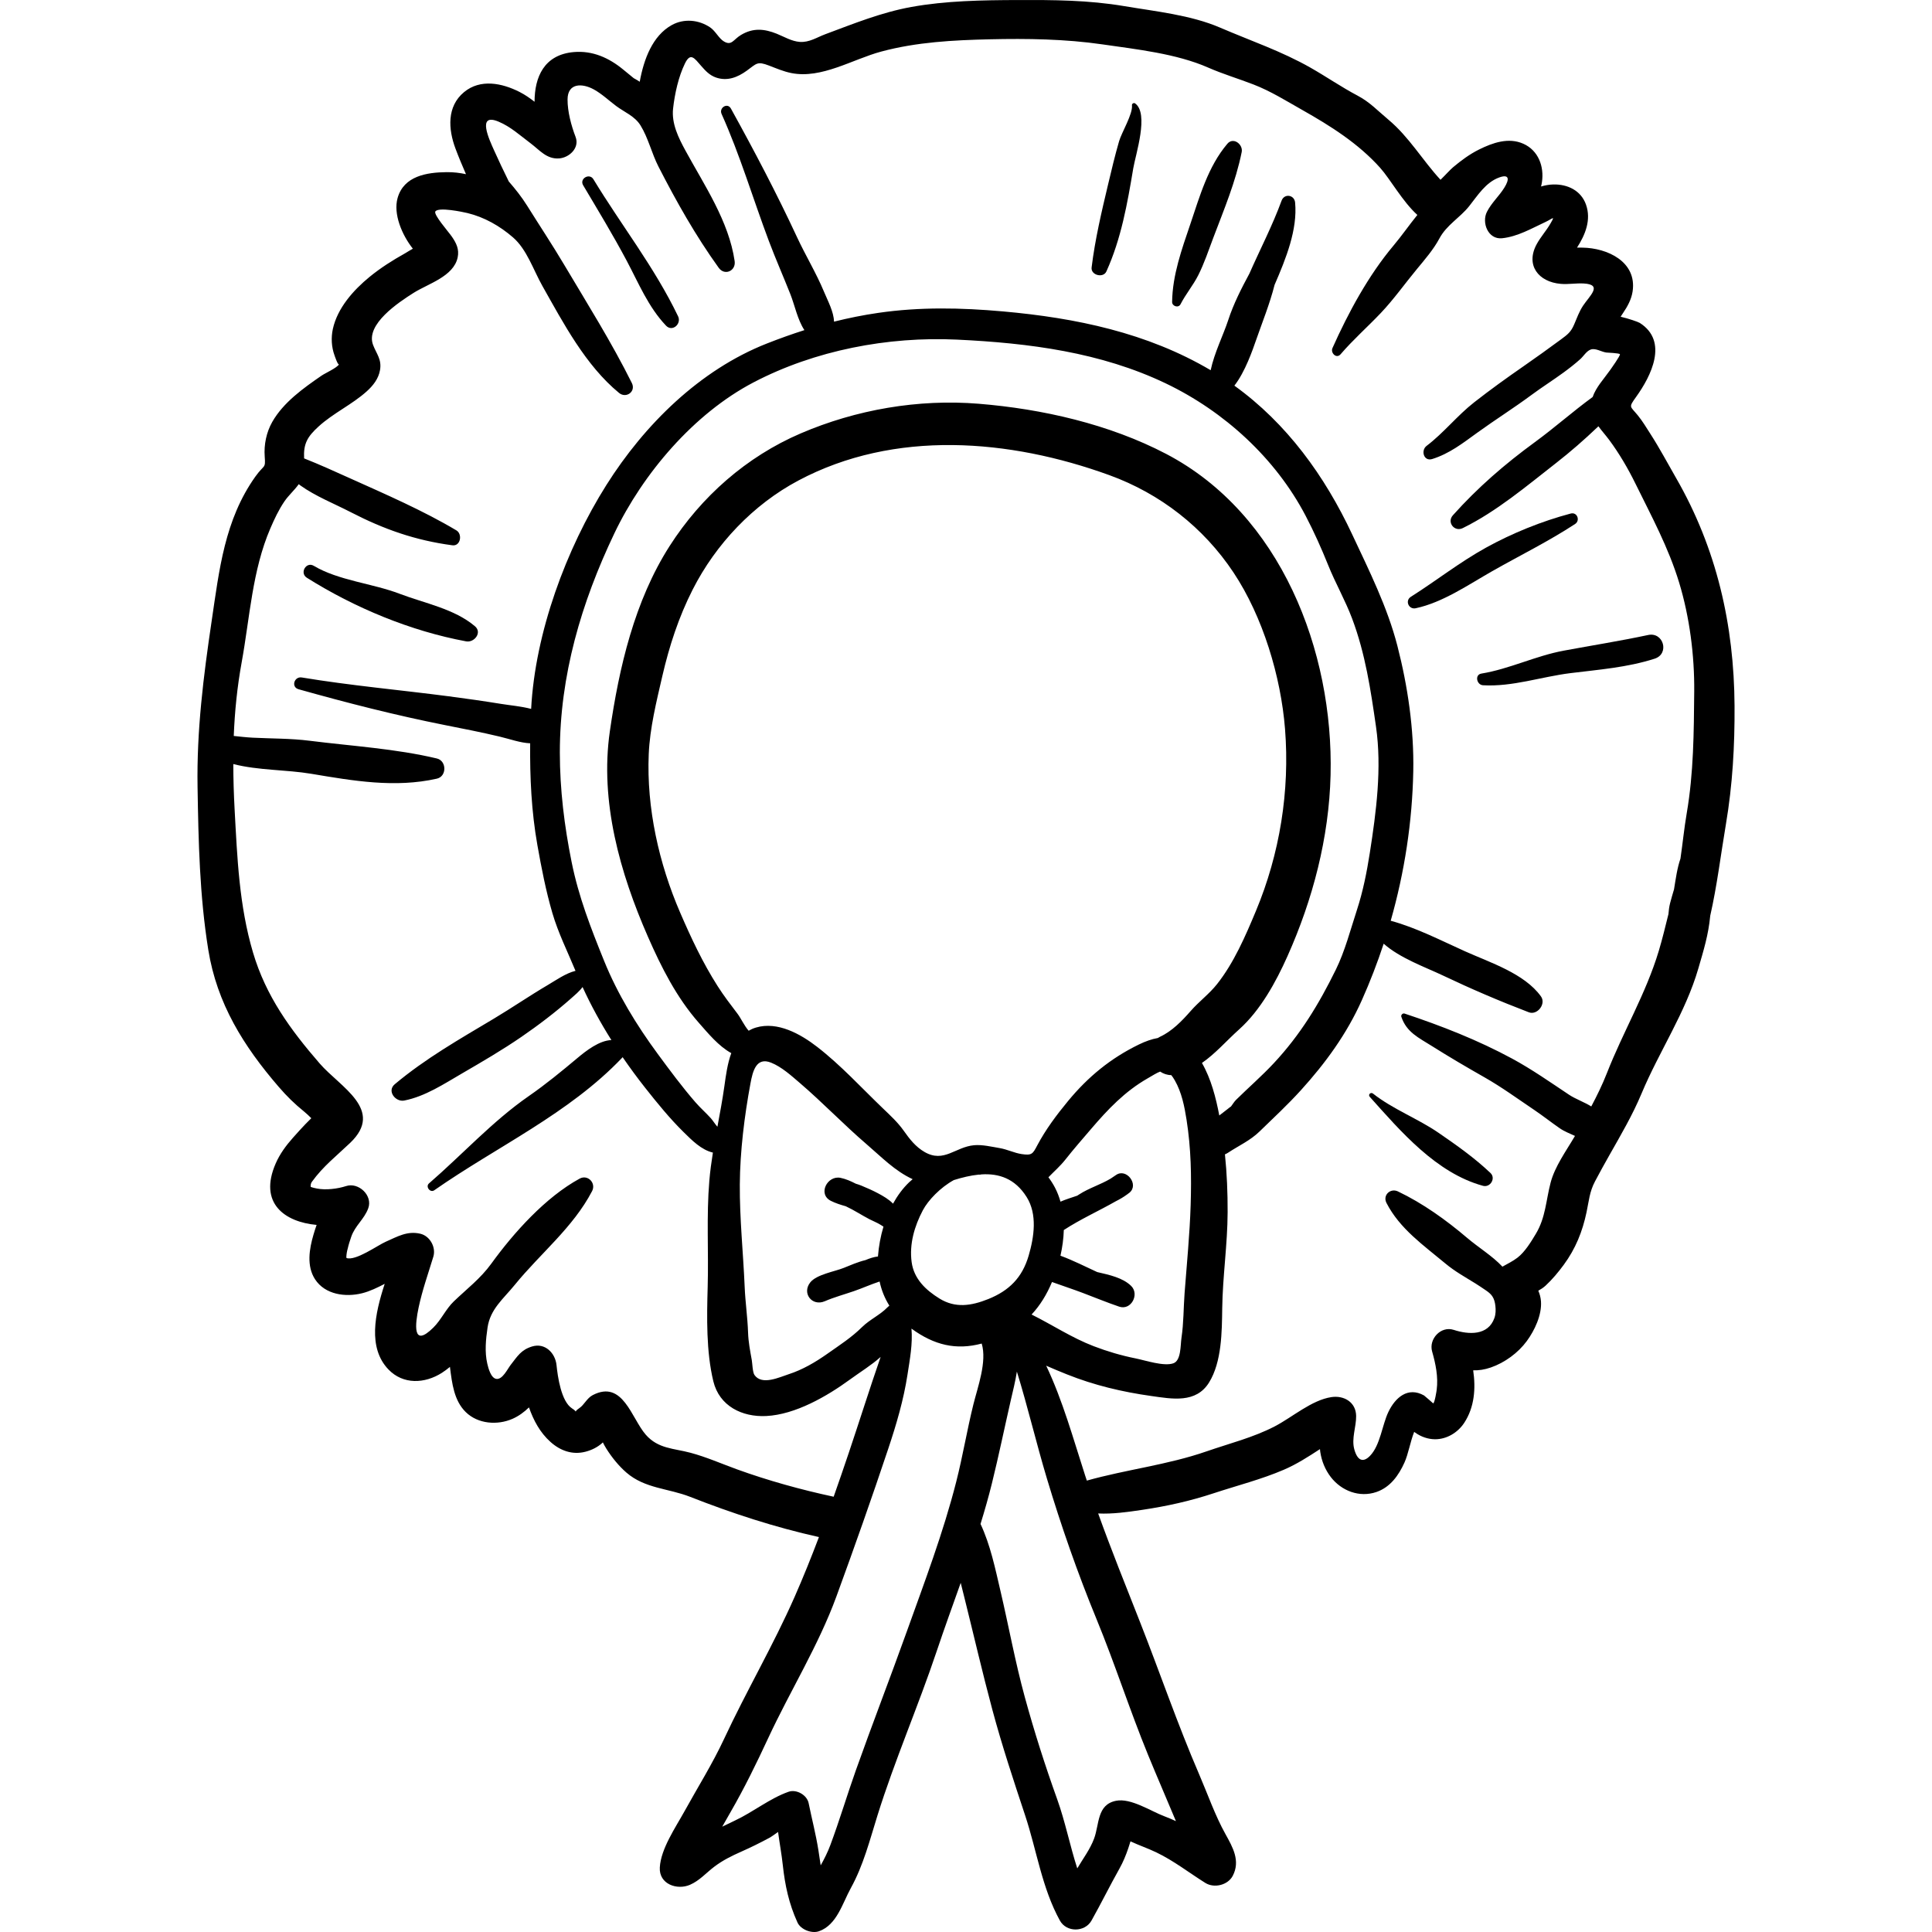 <?xml version="1.0" encoding="iso-8859-1"?>
<!-- Generator: Adobe Illustrator 19.0.0, SVG Export Plug-In . SVG Version: 6.00 Build 0)  -->
<svg version="1.1" id="Layer_1" xmlns="http://www.w3.org/2000/svg" xmlns:xlink="http://www.w3.org/1999/xlink" x="0px" y="0px"
	 viewBox="0 0 512.002 512.002" style="enable-background:new 0 0 512.002 512.002;" xml:space="preserve">
<g>
	<g>
		<path d="M444.18,126.674c-2.264-3.934-4.34-7.857-6.802-11.683c-1.081-1.68-2.089-3.387-3.357-4.936
			c-2.05-2.506-2.502-1.987-0.422-4.886c3.93-5.479,8.644-14.708,0.96-19.591c-0.454-0.288-2.976-1.152-5.076-1.642
			c0.286-0.421,0.534-0.82,0.606-0.926c1.198-1.765,2.252-3.644,2.571-5.782c1.178-7.885-6.701-11.513-13.293-11.603
			c-0.443-0.006-0.937-0.011-1.439-0.007c2.192-3.395,3.81-7.36,2.376-11.406c-1.321-3.726-4.872-5.419-8.672-5.327
			c-1.134,0.028-2.204,0.233-3.237,0.539c0.093-0.375,0.176-0.758,0.236-1.157c0.616-4.12-0.927-8.378-4.911-10.166
			c-3.926-1.761-8.146-0.278-11.773,1.529c-2.504,1.247-4.728,2.895-6.864,4.69c-0.79,0.663-2.11,2.146-3.329,3.324
			c-4.744-5.125-8.344-11.379-13.831-15.949c-2.846-2.371-4.884-4.632-8.171-6.363c-4.225-2.225-8.226-4.991-12.381-7.356
			c-7.782-4.43-15.867-7.14-24.062-10.669c-7.74-3.333-17.121-4.292-25.398-5.689c-9.513-1.605-18.755-1.645-28.363-1.611
			c-9.214,0.032-18.922,0.189-28.009,1.833c-7.977,1.443-15.282,4.421-22.826,7.227c-2.238,0.832-4.236,2.212-6.75,2.037
			c-2.172-0.151-4.183-1.387-6.133-2.168c-3.301-1.322-6.251-1.586-9.442,0.313c-2.07,1.231-2.474,2.968-4.556,1.725
			c-1.337-0.798-2.225-2.762-3.638-3.715c-3.016-2.035-6.959-2.414-10.2-0.602c-5.055,2.826-7.371,8.993-8.462,15.007
			c-0.523-0.341-1.051-0.666-1.588-0.946c-0.978-0.815-1.935-1.581-2.794-2.288c-3.784-3.115-8.117-5.065-13.092-4.633
			c-7.872,0.683-10.392,6.625-10.398,13.169c-1.252-0.971-2.543-1.874-4.003-2.614c-4.623-2.342-10.355-3.524-14.688,0.064
			c-4.603,3.812-4.178,9.843-2.272,14.941c0.857,2.291,1.811,4.55,2.787,6.801c-1.604-0.344-3.28-0.558-5.128-0.538
			c-5.238,0.058-11.328,0.987-12.989,6.842c-1.196,4.216,1.132,9.773,4.039,13.443c-0.708,0.367-1.494,0.906-2.057,1.22
			c-3.296,1.84-6.485,3.855-9.411,6.25c-4.287,3.509-8.522,8.261-9.734,13.811c-0.5,2.292-0.365,4.803,0.447,7.002
			c0.033,0.089,0.897,2.712,1.193,2.345c-0.485,0.928-3.693,2.369-4.609,2.999c-4.814,3.315-10.139,7.093-13.09,12.284
			c-1.558,2.74-2.231,6.037-1.998,9.173c0.25,3.355-0.099,1.968-2.487,5.324c-8.152,11.46-9.565,24.717-11.563,38.185
			c-2.191,14.764-3.994,29.077-3.747,44.053c0.239,14.502,0.535,28.796,2.843,43.15c2.293,14.262,9.365,25.549,18.666,36.329
			c2.183,2.531,4.168,4.473,6.775,6.587c0.664,0.539,1.263,1.129,1.862,1.722c-1.909,1.828-4.384,4.637-4.857,5.169
			c-1.84,2.07-3.472,4.276-4.582,6.821c-4.607,10.56,2.417,15.524,10.844,16.287c-0.298,0.852-0.572,1.711-0.821,2.555
			c-1.121,3.801-1.886,8.334,0.409,11.858c2.649,4.07,8.075,4.802,12.475,3.695c2.085-0.525,4.068-1.502,5.983-2.493
			c-2.606,7.945-4.526,16.934,0.979,22.679c3.921,4.091,9.658,3.788,14.194,0.895c0.735-0.469,1.433-1.005,2.115-1.564
			c0.008,0.065,0.014,0.131,0.023,0.196c0.53,4.113,1.039,8.736,4.181,11.794c3.242,3.155,8.377,3.527,12.377,1.771
			c1.645-0.722,3.087-1.783,4.362-3.027c1.214,3.427,2.888,6.628,5.705,9.153c2.6,2.33,5.789,3.49,9.255,2.599
			c1.645-0.423,3.188-1.176,4.465-2.323c0.041-0.037,0.097-0.106,0.149-0.166c0.287,0.567,0.587,1.128,0.925,1.665
			c1.448,2.298,3.268,4.569,5.324,6.348c4.923,4.26,11.087,4.145,16.9,6.43c11.054,4.344,22.503,8.087,34.124,10.657
			c-2.021,5.331-4.145,10.619-6.433,15.816c-5.636,12.802-12.782,24.968-18.704,37.669c-3.097,6.643-6.969,12.793-10.502,19.2
			c-2.363,4.285-6.266,9.932-6.534,14.886c-0.24,4.437,4.594,6.057,7.989,4.585c2.532-1.098,4.241-3.12,6.418-4.773
			c2.269-1.723,4.621-2.879,7.207-4.025c2.516-1.115,4.977-2.333,7.4-3.638c0.566-0.305,1.413-0.922,2.327-1.566
			c0.382,2.906,0.929,5.8,1.247,8.739c0.587,5.425,1.624,10.251,3.892,15.243c0.859,1.892,3.777,3.013,5.711,2.324
			c4.741-1.687,6.181-7.355,8.43-11.435c3.343-6.064,5.002-12.652,7.053-19.223c4.61-14.766,10.818-28.968,15.73-43.627
			c2.027-6.047,4.207-12.037,6.338-18.042c0.326,1.351,0.672,2.682,0.995,3.98c2.462,9.87,4.751,19.814,7.389,29.635
			c2.561,9.53,5.589,18.656,8.692,28.023c3.075,9.284,4.44,19.19,9.209,27.861c1.747,3.176,6.618,3.129,8.377,0
			c2.546-4.528,4.847-9.214,7.399-13.755c0.978-1.741,1.725-3.564,2.364-5.452c0.201-0.593,0.392-1.188,0.568-1.786
			c2.24,1.051,4.599,1.842,6.829,2.914c4.708,2.263,8.64,5.375,13.012,8.108c2.345,1.465,5.977,0.591,7.271-1.906
			c2.044-3.945,0.017-7.515-1.941-11.034c-2.779-4.991-4.685-10.539-6.95-15.786c-5.759-13.341-10.424-27.033-15.742-40.535
			c-3.745-9.51-7.581-19.022-11.046-28.654c3.831,0.18,7.678-0.361,11.675-0.957c6.586-0.983,12.666-2.328,19-4.419
			c6.168-2.037,12.568-3.647,18.54-6.218c3.421-1.472,6.498-3.461,9.563-5.46c0.021,0.246,0.042,0.493,0.079,0.737
			c0.373,2.439,1.281,4.706,2.796,6.673c2.82,3.658,7.587,5.501,12.081,3.958c3.678-1.263,5.905-4.406,7.438-7.807
			c1.02-2.264,1.536-5.475,2.572-8.129c0.117,0.081,0.229,0.158,0.329,0.23c1.482,1.061,3.334,1.711,5.169,1.726
			c3.135,0.026,6.076-1.772,7.768-4.349c2.711-4.13,3.089-9.101,2.373-13.921c1.447,0.046,2.96-0.156,4.682-0.753
			c3.691-1.279,7.227-3.864,9.534-7.006c2.07-2.82,4.006-6.913,3.751-10.52c-0.07-0.985-0.32-1.932-0.707-2.821
			c0.674-0.371,1.327-0.788,1.921-1.333c1.746-1.604,3.426-3.628,4.821-5.527c3.139-4.271,4.948-8.778,6.036-13.91
			c0.642-3.029,0.786-5.439,2.257-8.217c1.245-2.353,2.53-4.686,3.844-7.002c3.014-5.311,6.113-10.597,8.469-16.234
			c4.704-11.251,11.646-21.398,15.073-33.202c1.406-4.841,2.662-8.885,3.136-13.878c0.002-0.019,0.003-0.038,0.005-0.057
			c1.82-8.009,2.789-16.168,4.162-24.29c1.764-10.436,2.343-20.762,2.284-31.329C459.555,165.635,454.942,145.367,444.18,126.674z
			 M253.426,392.628c-3.45,13.569-8.434,26.677-13.15,39.84c-4.391,12.254-9.093,24.388-13.455,36.655
			c-2.344,6.592-4.334,13.329-6.784,19.879c-0.709,1.896-1.594,3.632-2.546,5.346c-0.202-1.326-0.39-2.657-0.6-3.987
			c-0.665-4.218-1.746-8.321-2.589-12.492c-0.441-2.184-3.235-3.77-5.332-3.028c-4.99,1.766-9.344,5.342-14.159,7.603
			c-1.148,0.539-2.283,1.092-3.413,1.646c0.722-1.287,1.456-2.567,2.194-3.845c3.702-6.412,6.879-12.936,9.999-19.645
			c5.839-12.555,13.316-24.527,18.076-37.545c4.767-13.035,9.371-26.063,13.767-39.236c2.142-6.42,4.033-12.843,5.065-19.543
			c0.64-4.151,1.392-8.149,1.051-12.178c6.034,4.391,11.821,5.768,18.613,3.959c1.44,4.809-1.056,11.484-2.214,16.162
			C256.274,378.988,255.145,385.867,253.426,392.628z M309.048,120.292c-15.072-7.885-32.826-11.926-49.708-13.295
			c-15.999-1.298-32.439,1.543-47.181,7.875c-14.303,6.144-26.315,16.722-34.702,29.832c-9.308,14.549-13.4,32.216-15.842,49.11
			c-2.692,18.617,2.705,37.568,10.084,54.408c3.55,8.1,7.604,16.144,13.499,22.834c2.412,2.737,5.231,6.189,8.602,8.036
			c-1.013,2.755-1.43,5.879-1.81,8.606c-0.509,3.649-1.194,7.279-1.867,10.91c-0.658-0.749-1.23-1.696-1.765-2.287
			c-1.307-1.443-2.779-2.731-4.057-4.203c-3.531-4.067-6.798-8.48-9.989-12.812c-5.603-7.605-10.673-15.897-14.22-24.669
			c-3.53-8.73-6.728-16.889-8.604-26.173c-1.93-9.55-3.123-19.249-3.125-29.009c-0.004-20.435,5.671-39.697,14.421-58.049
			c7.587-15.911,21.092-31.781,36.864-40.043c16.308-8.543,35.694-12.227,53.988-11.358c18.98,0.902,38.055,3.33,55.363,11.629
			c15.428,7.398,29.023,19.787,37.009,35.06c2.188,4.185,4.193,8.642,5.947,13.019c1.942,4.846,4.544,9.344,6.378,14.231
			c3.508,9.345,4.908,18.817,6.323,28.635c1.583,10.985,0.066,22.534-1.639,33.438c-0.798,5.102-1.806,10.198-3.411,15.115
			c-1.689,5.176-3.201,10.972-5.579,15.806c-4.525,9.201-9.421,17.286-16.461,24.827c-3.2,3.428-6.686,6.442-9.991,9.702
			c-0.523,0.516-0.889,1.181-1.343,1.759c-0.087,0.026-0.598,0.445-0.898,0.681c-0.733,0.575-1.472,1.139-2.208,1.707
			c-0.889-4.683-2.179-9.72-4.599-13.918c3.589-2.479,6.462-5.849,9.889-8.923c5.63-5.051,9.723-12.528,12.778-19.368
			c6.737-15.08,11.013-31.417,11.425-47.99C353.435,172.509,339.428,136.184,309.048,120.292z M190.188,261.346
			c-3.992-6.269-7.007-12.713-9.95-19.52c-5.62-13-8.919-27.711-8.316-41.962c0.292-6.9,2.04-13.93,3.592-20.652
			c1.843-7.983,4.343-15.68,8.067-22.998c6.132-12.05,16.018-22.498,27.983-28.862c25.524-13.575,56.012-11.03,82.425-1.433
			c13.499,4.905,24.961,13.858,32.893,25.784c7.78,11.697,12.571,27.576,13.667,41.515c1.29,16.408-1.381,33.037-7.729,48.229
			c-2.76,6.607-5.815,13.709-10.301,19.366c-2.069,2.609-4.78,4.6-6.974,7.11c-2.279,2.607-4.944,5.357-8.111,6.822
			c-0.212,0.098-0.382,0.219-0.568,0.332c-1.654,0.289-3.351,0.9-5.056,1.731c-7.495,3.652-13.452,8.54-18.767,14.978
			c-3.031,3.671-5.929,7.539-8.161,11.757c-1.197,2.263-1.42,2.712-4.145,2.3c-1.977-0.299-3.809-1.246-5.783-1.579
			c-2.136-0.36-4.616-0.962-6.8-0.769c-5.005,0.448-7.993,4.772-13.142,1.791c-2.38-1.378-3.958-3.427-5.496-5.602
			c-1.592-2.253-3.531-4.03-5.548-5.964c-5.742-5.506-11.113-11.413-17.424-16.298c-4.386-3.395-10.489-6.822-16.219-5.106
			c-0.71,0.212-1.342,0.502-1.928,0.836c-1.168-1.344-2.081-3.352-2.909-4.445C193.647,266.28,191.831,263.926,190.188,261.346z
			 M278.794,339.747c2.708,0.977,5.467,1.879,8.173,2.9c3.212,1.212,6.379,2.527,9.628,3.629c3.166,1.074,5.429-3.255,3.187-5.476
			c-2.191-2.17-5.776-2.944-9.013-3.69c-3.232-1.486-6.421-3.117-9.735-4.334c0.501-2.229,0.825-4.521,0.887-6.803
			c4.407-2.88,9.226-5.032,13.81-7.642c1.006-0.501,1.97-1.066,2.872-1.725c0.046-0.029,0.093-0.056,0.139-0.086
			c-0.002-0.004-0.005-0.008-0.007-0.012c0.202-0.151,0.413-0.289,0.608-0.452c2.564-2.138-0.834-6.598-3.595-4.659
			c-0.456,0.32-0.928,0.628-1.398,0.938c-2.636,1.584-5.736,2.506-8.337,4.186c-0.179,0.115-0.361,0.232-0.541,0.348
			c-1.499,0.517-3.001,0.961-4.43,1.584c-0.363-1.274-0.835-2.516-1.453-3.703c-0.513-0.984-1.103-1.899-1.746-2.76
			c1.52-1.566,3.119-2.941,4.555-4.763c2.156-2.737,4.47-5.372,6.733-8.019c4.49-5.251,8.965-9.967,14.988-13.42
			c1.381-0.792,2.432-1.48,3.334-1.805c0.855,0.574,1.854,0.927,2.945,0.938c0.302,0.366,0.612,0.818,0.942,1.397
			c1.82,3.189,2.549,6.856,3.111,10.444c1.191,7.608,1.323,14.865,1.087,22.533c-0.242,7.826-1.02,15.561-1.608,23.363
			c-0.301,4-0.23,7.9-0.823,11.863c-0.302,2.021-0.071,6.039-2.16,6.772c-2.516,0.884-7.483-0.799-9.984-1.298
			c-3.811-0.761-7.52-1.856-11.147-3.249c-5.807-2.231-10.929-5.645-16.436-8.383C275.646,345.941,277.411,343.046,278.794,339.747z
			 M272.6,332.78c-1.694,5.784-5.15,9.262-10.698,11.488c-4.487,1.801-8.722,2.462-12.927-0.137c-3.651-2.257-6.78-5.212-7.38-9.664
			c-0.646-4.795,0.749-9.522,2.965-13.724c1.411-2.675,4.664-6.062,8.209-8.006c2.198-0.687,4.425-1.235,6.593-1.449
			c0.27,0.029,0.517,0.006,0.74-0.062c4.595-0.286,8.872,1.064,11.969,5.996C274.951,321.806,274.06,327.797,272.6,332.78z
			 M198.88,287.128c0.614-3.306,1.553-7.094,5.488-5.504c2.81,1.135,5.349,3.452,7.627,5.404
			c6.059,5.193,11.574,10.981,17.634,16.183c4.05,3.477,7.484,7.08,12.234,9.288c-0.314,0.268-0.636,0.529-0.93,0.812
			c-1.699,1.632-3.112,3.566-4.269,5.67c-1.107-1.152-2.629-2.024-3.945-2.727c-1.45-0.775-2.967-1.438-4.485-2.066
			c-0.443-0.184-0.941-0.343-1.452-0.499c-1.304-0.675-2.64-1.256-4.02-1.543c-3.499-0.727-6.136,4.308-2.57,6.096
			c1.23,0.617,2.575,1.044,3.945,1.43c2.17,1.005,4.273,2.398,6.268,3.431c0.992,0.513,1.998,0.893,2.936,1.471
			c0.283,0.175,0.54,0.344,0.788,0.501c-0.775,2.576-1.251,5.223-1.449,7.772c-0.003,0.045-0.003,0.088-0.006,0.132
			c-1.103,0.118-2.22,0.499-3.315,0.96c-2.056,0.497-4.093,1.396-5.76,2.07c-2.367,0.958-7.191,1.735-8.865,3.833
			c-2.304,2.888,0.48,6.451,3.855,4.996c2.46-1.06,5.187-1.805,7.732-2.682c2.271-0.783,4.492-1.794,6.781-2.54
			c0.493,2.288,1.35,4.432,2.586,6.395c-0.161,0.132-0.324,0.26-0.481,0.424c-1.954,2.038-4.741,3.262-6.77,5.271
			c-2.77,2.745-5.955,4.786-9.188,7.064c-3.17,2.234-6.546,4.218-10.256,5.42c-2.443,0.791-7.083,3.025-9.05,0.198
			c-0.507-0.728-0.558-3.084-0.712-3.942c-0.444-2.476-0.9-4.773-0.986-7.305c-0.139-4.06-0.73-8.039-0.9-12.079
			c-0.382-9.06-1.35-18.08-1.289-27.169C196.116,305.116,197.279,295.753,198.88,287.128z M304.259,465.092
			c2.403,5.866,4.935,11.677,7.375,17.527c-0.995-0.454-2.004-0.89-3.049-1.28c-3.59-1.339-8.876-4.906-12.835-4.11
			c-5.09,1.024-4.381,6.219-5.809,10.03c-1.08,2.88-2.908,5.259-4.453,7.883c-1.953-6.039-3.189-12.379-5.317-18.31
			c-3.24-9.029-6.07-17.894-8.602-27.141c-2.518-9.196-4.243-18.697-6.416-27.989c-1.414-6.045-2.681-12.258-5.304-17.837
			c1.098-3.552,2.122-7.129,3.018-10.75c1.814-7.328,3.333-14.747,5.019-22.106c0.532-2.32,1.192-4.905,1.599-7.519
			c2.895,9.372,5.138,18.956,7.957,28.341c3.77,12.547,8.16,25.125,13.146,37.239C295.473,440.941,299.387,453.2,304.259,465.092z
			 M447,215.53c-0.681,3.978-1.074,8.017-1.66,12.013c-0.889,2.589-1.247,5.384-1.706,8.146c-0.352,1.205-0.72,2.404-1.031,3.625
			c-0.254,0.994-0.376,1.975-0.451,2.954c-0.817,3.263-1.575,6.466-2.563,9.755c-3.407,11.33-9.452,21.399-13.747,32.384
			c-1.184,3.026-2.613,5.941-4.134,8.811c-1.904-1.17-4.238-1.998-5.877-3.09c-4.909-3.27-9.883-6.759-15.079-9.572
			c-9.032-4.89-18.797-8.722-28.529-11.947c-0.488-0.162-1.018,0.362-0.853,0.853c1.391,4.124,4.575,5.529,8.122,7.767
			c4.549,2.87,9.216,5.604,13.883,8.258c4.621,2.628,8.792,5.681,13.202,8.651c2.307,1.554,4.471,3.277,6.76,4.857
			c1.281,0.885,2.71,1.408,4.051,2.039c-2.307,3.941-5.343,8.076-6.473,12.435c-1.227,4.729-1.313,9.183-3.879,13.478
			c-1.25,2.091-2.89,4.81-4.874,6.34c-1.234,0.952-2.643,1.62-4.003,2.395c-2.716-2.895-6.214-4.96-9.412-7.679
			c-5.533-4.705-11.703-9.123-18.272-12.259c-2.008-0.959-4.097,0.992-3.046,3.046c3.507,6.852,9.856,11.249,15.642,16.076
			c2.497,2.083,5.211,3.572,7.958,5.278c0.892,0.554,1.779,1.165,2.659,1.757c0.673,0.452,1.336,0.951,1.789,1.623
			c0.499,0.739,0.708,1.636,0.813,2.521c0.128,1.084,0.11,2.207-0.253,3.236c-1.665,4.717-6.809,4.445-10.785,3.152
			c-3.399-1.106-6.665,2.422-5.724,5.724c0.93,3.265,1.662,6.748,1.21,10.165c-0.043,0.324-0.509,3.421-0.926,3.592
			c0.009-0.004-2.301-2.028-2.425-2.098c-4.296-2.405-7.626,0.558-9.451,4.372c-1.657,3.462-2.144,8.831-4.876,11.636
			c-1.843,1.893-3.342,1.247-4.161-1.754c-0.784-2.872,0.533-5.946,0.493-8.827c-0.05-3.676-3.252-5.492-6.555-4.993
			c-5.244,0.792-10.349,5.329-15.014,7.755c-5.685,2.957-12.041,4.531-18.077,6.627c-10.347,3.593-21.266,4.799-31.721,7.746
			c-0.144-0.436-0.294-0.87-0.436-1.307c-3.134-9.675-5.924-19.852-10.335-29.144c1.845,0.812,3.693,1.578,5.483,2.294
			c7.22,2.891,14.654,4.651,22.337,5.732c5.555,0.781,11.887,2.025,15.355-3.597c3.367-5.458,3.389-13.467,3.473-19.619
			c0.116-8.508,1.405-16.958,1.433-25.477c0.018-5.234-0.192-10.277-0.712-15.342c0.269-0.108,0.537-0.245,0.803-0.42
			c2.938-1.933,5.863-3.211,8.376-5.65c3.713-3.602,7.441-7.061,10.935-10.911c6.529-7.194,12.173-14.939,16.149-23.834
			c2.189-4.898,4.124-9.913,5.805-15.015c4.287,3.832,11.127,6.26,15.591,8.382c7.594,3.61,15.023,6.797,22.87,9.798
			c2.26,0.865,4.64-2.225,3.226-4.196c-4.362-6.079-13.487-8.979-20.1-11.95c-6.273-2.819-12.971-6.289-19.725-8.108
			c3.67-12.86,5.72-26.207,5.981-39.64c0.214-11.064-1.445-22.477-4.206-33.201c-2.649-10.289-7.491-19.953-11.973-29.523
			c-7.275-15.534-17.331-29.433-31.232-39.448c2.853-3.639,4.852-9.475,5.795-12.194c1.563-4.504,3.591-9.495,4.861-14.518
			c3.042-7.009,6.108-14.668,5.44-21.816c-0.193-2.062-2.862-2.469-3.589-0.486c-2.421,6.606-5.678,12.863-8.525,19.316
			c-2.138,3.979-4.2,7.99-5.621,12.35c-1.268,3.891-3.68,8.657-4.644,13.255c-16.845-9.94-35.746-13.859-55.033-15.579
			c-11.084-0.988-22.038-1.218-33.074,0.39c-4.025,0.587-7.901,1.368-11.709,2.323c-0.076-2.627-1.6-5.398-2.676-7.979
			c-2.051-4.924-4.861-9.538-7.113-14.381c-5.38-11.571-11.367-22.961-17.543-34.126c-0.907-1.64-3.204-0.2-2.466,1.442
			c4.905,10.913,8.322,22.487,12.533,33.68c1.79,4.757,3.827,9.363,5.694,14.081c1.173,2.964,1.887,6.738,3.72,9.529
			c-3.316,1.058-6.619,2.24-9.962,3.556c-17.77,6.998-32.423,21.491-42.519,37.501c-10.674,16.928-18.873,39.143-19.934,59.32
			c-2.643-0.693-5.537-0.931-7.921-1.318c-4.619-0.749-9.251-1.411-13.891-2.016c-12.949-1.689-26.093-2.854-38.966-4.992
			c-2.012-0.334-2.907,2.544-0.86,3.119c12.894,3.624,25.644,6.884,38.794,9.499c4.845,0.964,9.699,1.904,14.504,3.052
			c2.733,0.653,5.463,1.661,8.08,1.774c-0.087,9.039,0.331,18.062,1.919,27.007c1.067,6.009,2.246,12.087,3.96,17.948
			c1.555,5.32,4.027,10.24,6.137,15.345c-2.601,0.642-5.215,2.508-7.322,3.746c-4.858,2.856-9.499,6.047-14.337,8.939
			c-9.115,5.447-18.083,10.528-26.247,17.373c-2.147,1.8,0.223,4.767,2.513,4.318c5.559-1.089,10.53-4.405,15.368-7.214
			c5.304-3.08,10.658-6.202,15.715-9.676c4.514-3.102,9.024-6.538,13.129-10.167c0.957-0.846,2.191-1.868,3.053-3.026
			c2.217,4.842,4.789,9.535,7.639,14.057c-3.206,0.105-6.696,2.828-8.96,4.723c-4.296,3.596-8.364,6.952-12.943,10.126
			c-9.561,6.625-17.671,15.553-26.44,23.14c-0.982,0.849,0.32,2.568,1.4,1.814c16.64-11.613,35.645-20.272,49.752-35.075
			c0.063-0.065,0.112-0.133,0.166-0.2c1.905,2.773,3.895,5.483,5.969,8.109c3.184,4.031,6.51,8.129,10.174,11.731
			c2.19,2.154,4.711,4.738,7.783,5.449c-0.395,2.476-0.735,4.959-0.946,7.457c-0.793,9.383-0.173,18.771-0.438,28.154
			c-0.226,8.021-0.404,17.126,1.496,24.984c1.592,6.585,7.622,9.537,14.017,9.22c7.732-0.383,16.105-5.233,22.188-9.672
			c2.82-2.058,5.615-3.735,8.133-5.988c-2.925,8.429-5.6,16.979-8.434,25.394c-1.308,3.885-2.644,7.775-4.014,11.656
			c-0.029-0.007-0.054-0.016-0.083-0.022c-8.542-1.831-17.353-4.271-25.564-7.25c-4.065-1.475-8.1-3.259-12.278-4.377
			c-4.489-1.202-8.579-1.033-11.871-4.797c-3.801-4.348-6.057-14.63-14.045-10.492c-1.58,0.819-2.255,2.606-3.61,3.491
			c-1.724,1.127-0.084,1.166-1.843,0.066c-2.922-1.829-3.84-8.459-4.152-11.508c-0.325-3.169-3.021-5.988-6.476-4.933
			c-2.915,0.89-3.858,2.564-5.665,4.87c-0.826,1.054-2.173,3.963-3.807,3.722c-1.464-0.215-2.137-2.915-2.402-4.048
			c-0.72-3.074-0.383-6.47,0.072-9.56c0.725-4.911,4.167-7.566,7.216-11.315c6.788-8.348,15.444-15.178,20.489-24.843
			c1.116-2.139-1.138-4.483-3.305-3.305c-8.994,4.894-17.459,14.315-23.408,22.535c-2.86,3.951-6.466,6.666-9.941,10.003
			c-2.104,2.02-3.315,4.856-5.404,6.926c-5.644,5.595-4.828-0.982-3.919-5.288c0.967-4.583,2.548-9.019,3.907-13.495
			c0.754-2.486-0.899-5.481-3.453-6.081c-3.469-0.816-6.089,0.771-9.194,2.138c-2.149,0.947-7.936,5.133-10.373,4.299
			c-0.011-0.089-0.023-0.182-0.04-0.292c0.038-0.753,0.161-1.493,0.371-2.219c0.238-1.054,0.579-2.101,0.93-3.121
			c1.032-2.993,3.439-4.625,4.511-7.558c1.239-3.388-2.575-6.958-5.876-5.876c-2.242,0.735-5.376,1.111-7.695,0.658
			c-0.293-0.057-1.083-0.213-1.673-0.431c-0.036-0.264-0.099-0.798,0.34-1.404c2.968-4.096,6.467-6.795,10.115-10.278
			c9.187-8.772-2.648-14.763-8.068-21.014c-7.794-8.99-14.26-17.869-17.683-29.414c-3.689-12.439-4.178-25.13-4.881-37.981
			c-0.22-4.027-0.337-8.011-0.347-11.978c6.687,1.712,14.045,1.468,20.702,2.587c11.021,1.853,22.182,3.789,33.248,1.285
			c2.661-0.602,2.624-4.72,0-5.347c-10.906-2.603-22.6-3.295-33.735-4.7c-5.005-0.632-10.045-0.558-15.069-0.812
			c-1.722-0.087-3.379-0.288-5.024-0.457c0.26-6.505,0.909-12.991,2.104-19.548c2.166-11.888,2.788-24.304,7.6-35.472
			c1.075-2.495,2.209-4.916,3.741-7.167c1.067-1.569,2.655-2.949,3.783-4.54c0.138,0.111,0.272,0.228,0.416,0.331
			c4.083,2.911,8.896,4.787,13.329,7.077c8.8,4.546,17.123,7.479,26.958,8.79c2.194,0.292,2.73-2.965,1.071-3.953
			c-8.825-5.256-18.804-9.581-28.185-13.799c-4.002-1.799-8.098-3.67-12.174-5.277c-0.208-3.904,0.889-5.765,3.835-8.451
			c3.919-3.574,8.846-5.792,12.758-9.311c1.694-1.524,3.138-3.35,3.528-5.658c0.482-2.846-0.925-4.242-1.841-6.64
			c-2.087-5.466,6.806-11.319,10.749-13.813c3.81-2.409,10.601-4.332,11.665-9.375c0.457-2.165-0.352-3.81-1.549-5.536
			c-0.927-1.337-4.911-5.844-4.361-6.662c0.814-1.211,7.189,0.108,8.517,0.431c4.456,1.083,8.549,3.403,12.067,6.455
			c3.666,3.18,5.395,8.634,7.776,12.852c5.563,9.855,11.44,21.054,20.316,28.357c1.881,1.548,4.531-0.345,3.397-2.621
			c-5.381-10.809-11.773-20.973-17.932-31.341c-3.146-5.297-6.543-10.414-9.808-15.636c-1.495-2.392-3.147-4.446-4.871-6.434
			c-1.354-2.756-2.685-5.523-3.941-8.346c-1.156-2.597-4.675-9.983,1.226-7.516c3.202,1.338,5.699,3.652,8.438,5.699
			c2.439,1.822,4.302,4.304,7.639,4.046c2.631-0.203,5.466-2.753,4.338-5.695c-1.148-2.994-2.144-6.725-2.127-9.931
			c0.022-4.38,3.854-4.361,6.961-2.654c2.123,1.167,3.979,2.936,5.911,4.386c2.17,1.628,4.934,2.674,6.457,5.139
			c2.061,3.334,2.966,7.416,4.759,10.915c4.786,9.341,9.841,18.308,15.97,26.83c1.579,2.196,4.601,0.822,4.223-1.78
			c-1.536-10.55-8.012-20.067-13.016-29.244c-1.859-3.409-3.746-7.194-3.297-11.197c0.437-3.895,1.411-8.372,3.14-11.925
			c1.481-3.042,2.518-1.399,4.326,0.669c1.135,1.299,2.22,2.467,3.902,3.049c2.977,1.029,5.692-0.029,8.124-1.785
			c2.672-1.93,2.763-2.596,5.946-1.374c1.955,0.75,3.81,1.558,5.877,1.974c8.012,1.614,16.255-3.648,23.823-5.684
			c9.399-2.53,19.12-3.035,28.811-3.26c9.861-0.23,20.033-0.074,29.8,1.343c9.076,1.317,19.623,2.451,28.034,6.146
			c3.942,1.731,8.026,2.94,12.037,4.491c4.541,1.756,8.647,4.334,12.877,6.724c7.494,4.234,14.9,8.895,20.677,15.349
			c2.682,2.996,5.959,8.971,9.867,12.494c-2.161,2.654-4.093,5.471-6.338,8.141c-6.621,7.873-11.975,17.767-16.158,27.135
			c-0.577,1.293,1.047,2.933,2.144,1.654c3.32-3.871,7.131-7.22,10.636-10.91c3.465-3.648,6.387-7.793,9.591-11.666
			c2.069-2.501,4.419-5.217,5.951-8.091c1.933-3.628,5.432-5.488,7.892-8.576c2.269-2.848,4.395-6.335,7.999-7.625
			c2.654-0.949,2.722,0.482,1.336,2.71c-1.42,2.284-3.364,3.966-4.612,6.397c-1.452,2.828,0.263,7.406,4.022,7.009
			c4.112-0.434,7.769-2.578,11.49-4.313c1.98-0.924,2.621-1.865,1.324,0.403c-1.091,1.907-2.598,3.542-3.649,5.471
			c-3.036,5.574,0.47,10.027,6.359,10.529c2.041,0.174,4.066-0.215,6.095-0.102c5.164,0.286,1.535,3.29-0.184,5.905
			c-1.01,1.537-1.634,3.273-2.348,4.956c-0.851,2.004-1.745,2.676-3.488,3.96c-3.304,2.432-6.632,4.833-10.006,7.168
			c-4.413,3.055-8.773,6.197-13,9.505c-4.51,3.529-8.048,8.08-12.605,11.537c-1.592,1.208-0.778,4.188,1.473,3.493
			c4.561-1.409,8.141-4.224,11.957-6.983c4.737-3.425,9.684-6.535,14.39-10.02c2.767-2.049,5.685-3.887,8.464-5.921
			c1.536-1.124,3.043-2.295,4.459-3.568c0.847-0.761,1.617-2.112,2.727-2.516c1.275-0.465,2.763,0.576,4.129,0.782
			c0.236,0.036,3.521,0.142,3.632,0.458c0.133,0.377-2.325,3.8-2.679,4.304c-1.544,2.195-3.658,4.424-4.551,7.028
			c-5.218,3.802-10.08,8.138-15.285,11.941c-7.994,5.84-15.134,12.012-21.754,19.402c-1.664,1.858,0.404,4.49,2.622,3.398
			c8.98-4.423,16.857-11.107,24.721-17.24c3.843-2.998,7.452-6.153,10.979-9.512c0.081-0.077,0.168-0.154,0.249-0.23
			c0.882,1.222,1.924,2.366,2.854,3.618c2.655,3.573,5.001,7.597,6.961,11.585c4.261,8.668,8.752,16.931,11.58,26.236
			c2.778,9.142,4.079,19.337,3.991,28.876C448.885,194.154,448.842,204.772,447,215.53z"/>
	</g>
</g>
<g>
	<g>
		<path d="M325.272,38.091c-5.128,6.041-7.318,13.915-9.821,21.296c-2.277,6.713-4.732,13.5-4.826,20.632
			c-0.015,1.15,1.684,1.679,2.231,0.604c1.342-2.637,3.313-4.964,4.665-7.63c1.624-3.203,2.762-6.66,4.027-10.01
			c2.832-7.501,5.925-14.786,7.516-22.686C329.471,38.275,326.858,36.222,325.272,38.091z"/>
	</g>
</g>
<g>
	<g>
		<path d="M416.263,136.091c-7.684,2.037-15.487,5.195-22.453,9.041c-6.947,3.835-13.244,8.802-19.92,13.029
			c-1.614,1.022-0.562,3.423,1.279,3.033c7.191-1.523,14.03-6.277,20.321-9.848c7.351-4.172,14.825-7.835,21.939-12.491
			C418.835,137.935,417.971,135.639,416.263,136.091z"/>
	</g>
</g>
<g>
	<g>
		<path d="M394.987,310.85c-4.253-4.023-8.884-7.288-13.695-10.602c-5.522-3.803-12.213-6.306-17.425-10.432
			c-0.604-0.479-1.396,0.264-0.861,0.861c8.233,9.19,17.607,20.179,29.998,23.578C394.93,314.783,396.484,312.267,394.987,310.85z"
			/>
	</g>
</g>
<g>
	<g>
		<path d="M125.869,165.966c-5.459-4.643-13.387-6.096-19.992-8.621c-7.154-2.734-16.186-3.498-22.716-7.394
			c-2.029-1.21-3.831,1.907-1.845,3.156c12.679,7.971,27.497,14.134,42.224,16.861C125.661,170.361,127.861,167.66,125.869,165.966z
			"/>
	</g>
</g>
<g>
	<g>
		<path d="M179.703,83.831c-6.263-13.028-14.994-24.057-22.444-36.328c-1.051-1.73-3.759-0.16-2.72,1.59
			c3.932,6.622,7.948,13.236,11.562,20.04c3.165,5.958,5.697,12.213,10.402,17.167C178.176,88.061,180.663,85.83,179.703,83.831z"/>
	</g>
</g>
<g>
	<g>
		<path d="M300.806,27.395c-0.32-0.225-0.867,0.071-0.822,0.471c0.265,2.335-2.73,7.208-3.412,9.555
			c-1.101,3.791-2.012,7.653-2.926,11.493c-1.737,7.294-3.44,14.515-4.357,21.966c-0.251,2.041,3.078,2.906,3.914,1.06
			c3.933-8.687,5.563-17.992,7.125-27.341C300.936,40.96,304.57,30.051,300.806,27.395z"/>
	</g>
</g>
<g>
	<g>
		<path d="M436.769,168.283c-7.426,1.583-14.923,2.766-22.386,4.154c-7.455,1.387-14.4,4.859-21.794,6.069
			c-1.836,0.3-1.259,2.996,0.419,3.094c7.801,0.456,15.464-2.255,23.178-3.212c7.544-0.935,15.037-1.491,22.314-3.827
			C442.5,173.277,440.868,167.41,436.769,168.283z"/>
	</g>
</g>
<g>
</g>
<g>
</g>
<g>
</g>
<g>
</g>
<g>
</g>
<g>
</g>
<g>
</g>
<g>
</g>
<g>
</g>
<g>
</g>
<g>
</g>
<g>
</g>
<g>
</g>
<g>
</g>
<g>
</g>
</svg>
